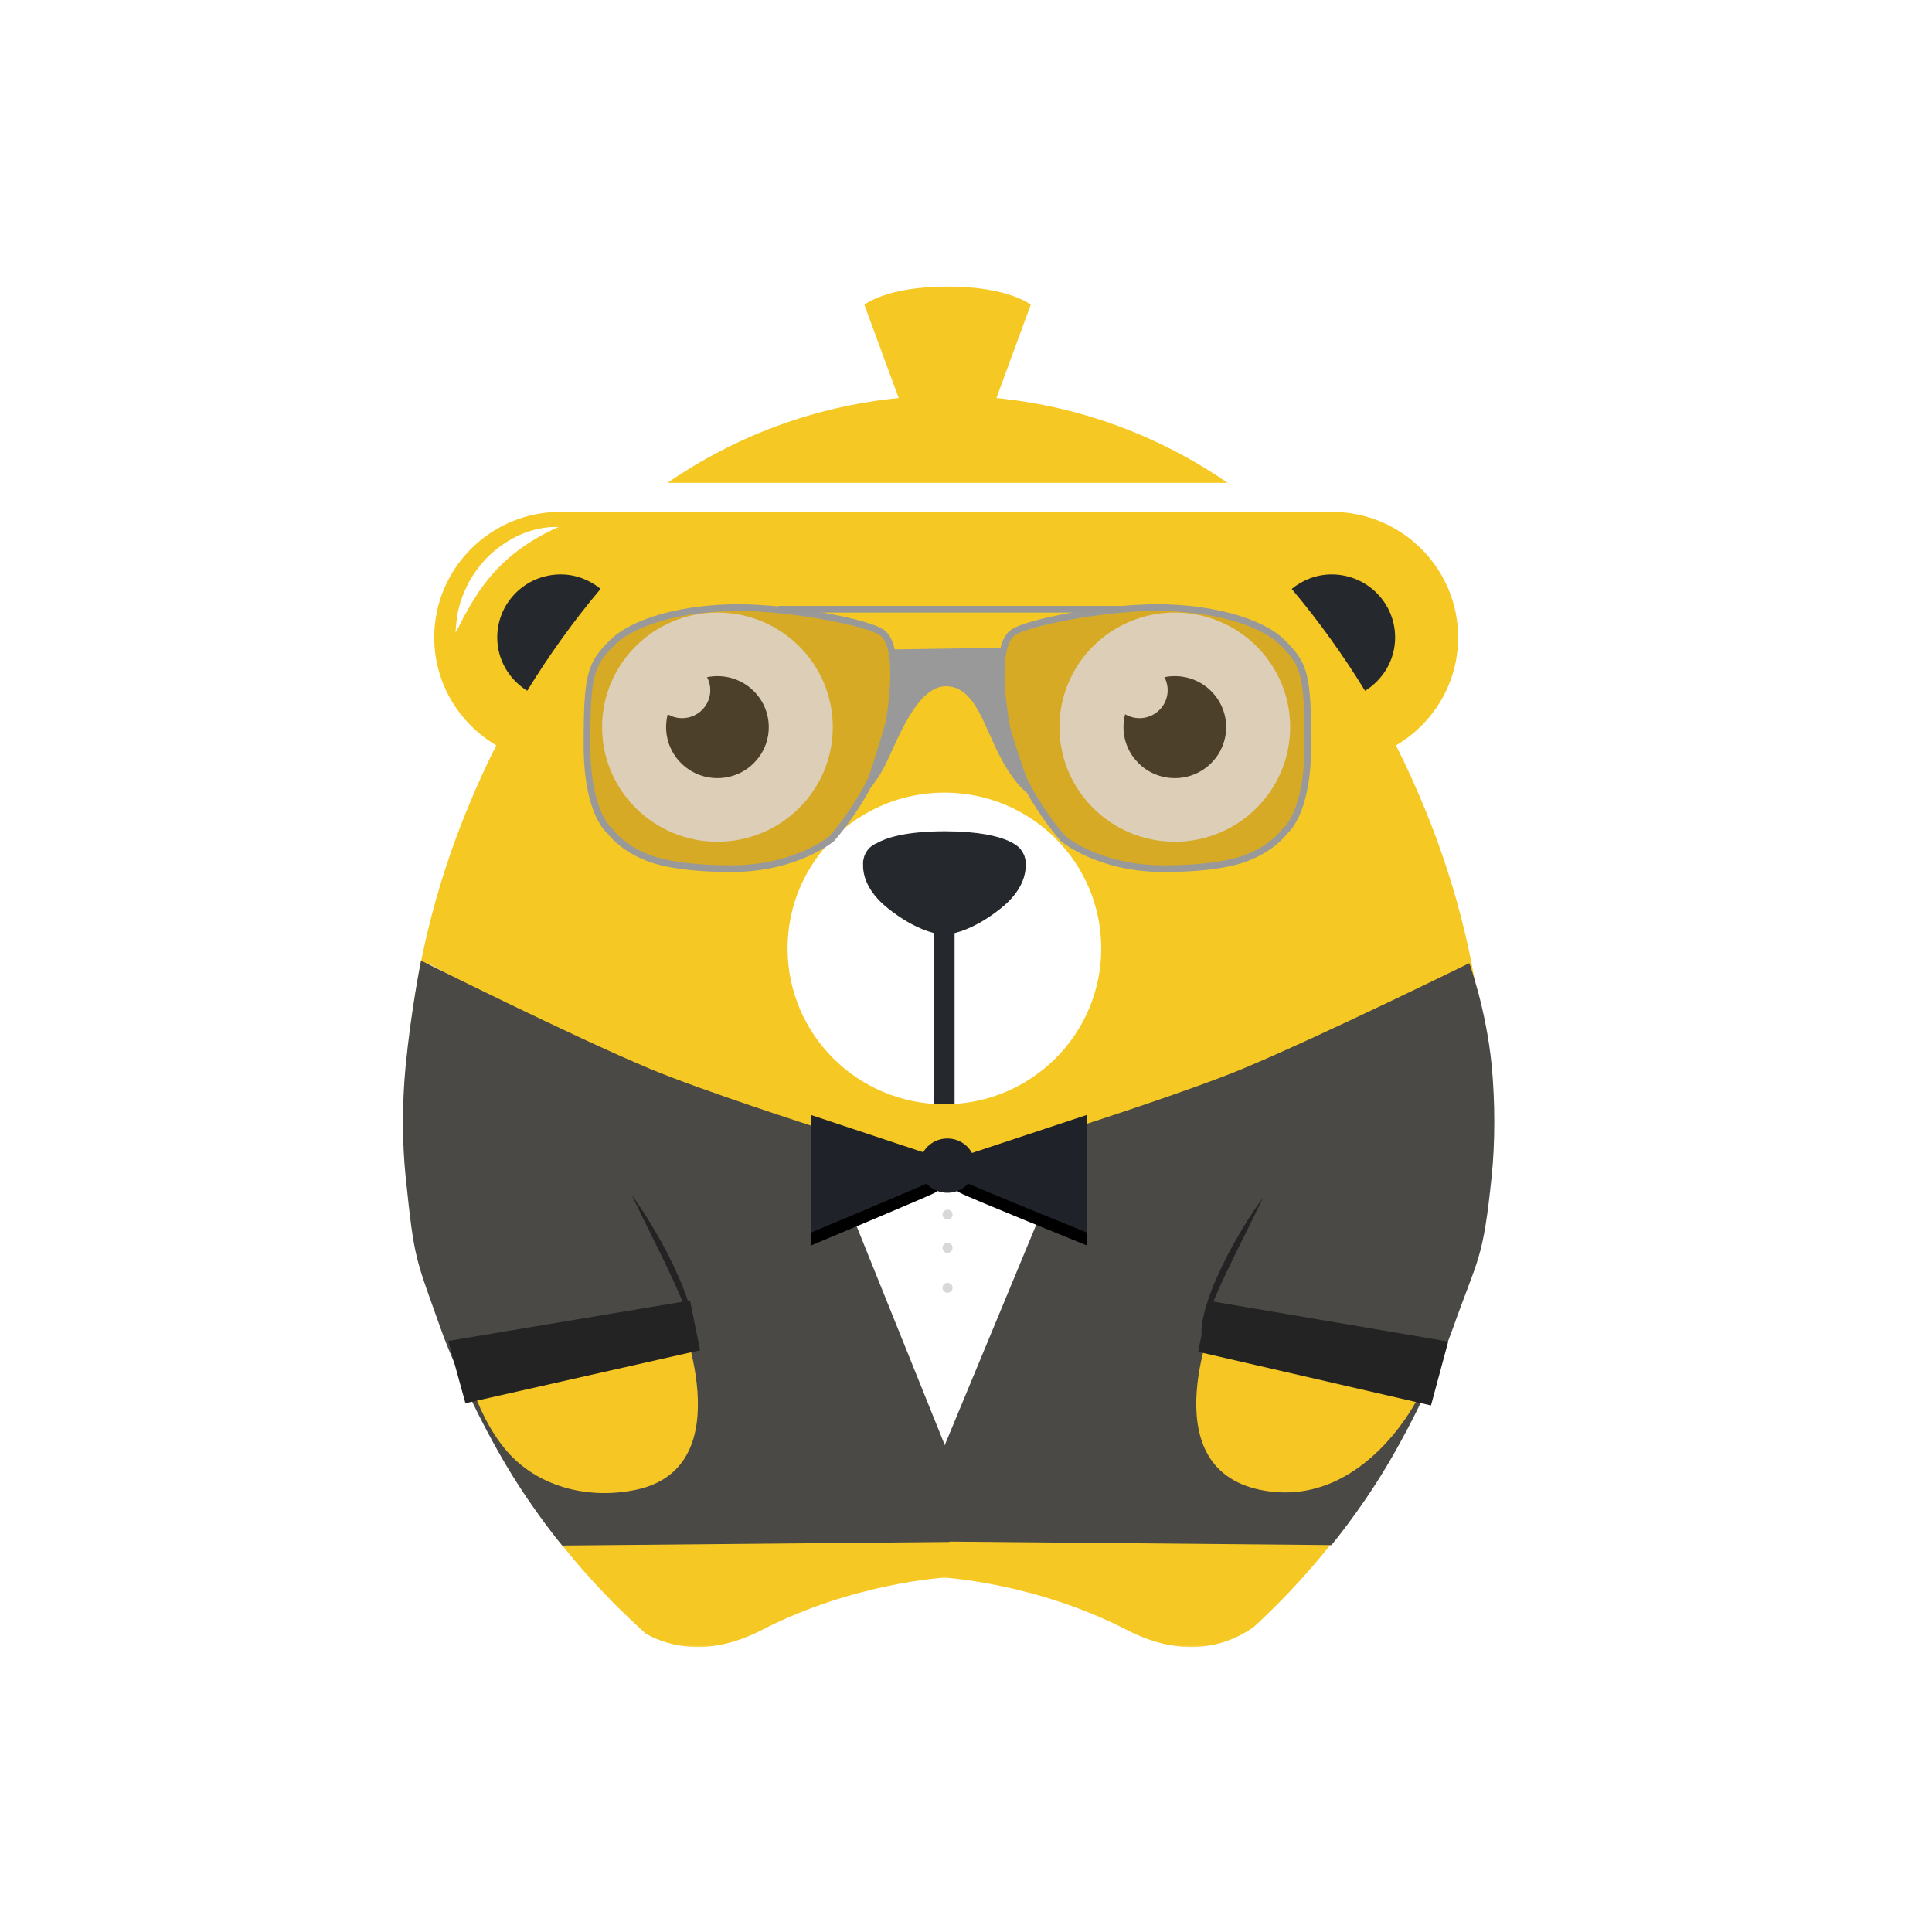 <?xml version="1.0" encoding="UTF-8" standalone="no"?>
<svg width="1200px" height="1200px" viewBox="0 0 1200 1200" version="1.1" xmlns="http://www.w3.org/2000/svg" xmlns:xlink="http://www.w3.org/1999/xlink">
    <!-- Generator: Sketch 42 (36781) - http://www.bohemiancoding.com/sketch -->
    <title>21</title>
    <desc>Created with Sketch.</desc>
    <defs>
        <polyline id="path-1" points="0 836.736 696.758 836.736 696.758 1.454 0 1.454"></polyline>
        <path d="M87.019,29.564 C87.019,29.564 87.814,38.177 94.408,41.598 C101.002,45.02 172.885,74.119 172.885,74.119 L172.885,1.129 L87.019,29.564 Z" id="path-3"></path>
        <filter x="-50%" y="-50%" width="200%" height="200%" filterUnits="objectBoundingBox" id="filter-4">
            <feOffset dx="0" dy="8" in="SourceAlpha" result="shadowOffsetOuter1"></feOffset>
            <feGaussianBlur stdDeviation="4" in="shadowOffsetOuter1" result="shadowBlurOuter1"></feGaussianBlur>
            <feColorMatrix values="0 0 0 0 0   0 0 0 0 0   0 0 0 0 0  0 0 0 0.203 0" type="matrix" in="shadowBlurOuter1"></feColorMatrix>
        </filter>
        <path d="M1.592,29.661 C1.592,29.661 5.888,39.07 10.76,41.598 C15.632,44.126 87.458,74.216 87.458,74.216 L87.458,1.129 L1.592,29.661 Z" id="path-5"></path>
        <filter x="-50%" y="-50%" width="200%" height="200%" filterUnits="objectBoundingBox" id="filter-6">
            <feOffset dx="0" dy="8" in="SourceAlpha" result="shadowOffsetOuter1"></feOffset>
            <feGaussianBlur stdDeviation="4" in="shadowOffsetOuter1" result="shadowBlurOuter1"></feGaussianBlur>
            <feColorMatrix values="0 0 0 0 0   0 0 0 0 0   0 0 0 0 0  0 0 0 0.203 0" type="matrix" in="shadowBlurOuter1"></feColorMatrix>
        </filter>
    </defs>
    <g id="Page-1" stroke="none" stroke-width="1" fill="none" fill-rule="evenodd">
        <g id="21">
            <g id="Group-9" transform="translate(250, 178)">
                <g id="Group-14" transform="translate(0, 8.264)">
                    <g id="Group-5" transform="translate(1.252, 0)">
                        <g id="Group-3" transform="translate(0.849, 0)">
                            <mask id="mask-2" fill="white">
                                <use xlink:href="#path-1"></use>
                            </mask>
                            <g id="Clip-2"></g>
                            <path d="M670.487,476.139 C666.536,419.69 653.418,365.804 632.758,315.756 C627.286,302.5 621.471,289.419 614.958,276.738 C638.038,263.153 653.561,238.232 653.561,209.647 C653.561,166.567 618.413,131.646 575.05,131.646 L96.132,131.646 C52.771,131.646 17.62,166.567 17.62,209.647 C17.62,238.21 33.121,263.115 56.173,276.706 C49.66,289.385 43.845,302.46 38.375,315.711 C17.702,365.769 4.581,419.67 0.628,476.133 C0.327,482.851 0,489.564 0,496.355 C0,545.152 7.988,592.068 22.533,636.025 C26.868,648.399 35.208,669.708 45.427,683.936 C46.543,685.396 47.596,686.822 48.867,688.357 L49.319,688.908 C53.851,694.322 59.345,700.116 65.956,705.866 C72.628,711.618 80.357,717.369 89.153,722.178 C97.847,726.961 107.992,730.824 118.002,732.105 C128.476,733.598 139.529,731.813 147.967,725.929 C156.567,720.192 162.717,710.149 166.276,698.794 C173.375,675.792 172.588,649.73 170.416,626.159 C168.038,602.395 163.703,580.309 159.4,561.543 C150.665,523.986 142.094,499.598 142.094,499.598 C142.094,499.598 152.331,523.307 163.723,560.402 C169.357,578.958 175.277,600.87 179.397,624.973 C183.204,649.027 186.274,675.526 180.07,702.612 C176.885,715.921 170.242,729.957 158.149,739.443 C146.043,749.09 130.909,752.073 117.315,752.4 C103.006,752.498 90.302,749.254 78.781,744.896 C77.377,744.358 76.181,743.663 74.817,743.091 C95.884,774.657 120.972,803.279 149.181,828.549 C164.228,836.768 188.747,842.841 221.227,826.086 C277.853,796.873 334.484,793.628 334.484,793.628 C334.484,793.628 391.113,796.873 447.739,826.086 C485.791,845.715 512.921,834.031 526.668,824.248 C552.857,800.096 576.279,773.04 596.123,743.357 C594.852,743.887 593.74,744.535 592.434,745.036 C580.911,749.395 568.209,752.64 553.898,752.542 C540.306,752.213 525.171,749.23 513.066,739.583 C500.973,730.097 494.329,716.061 491.145,702.753 C484.941,675.666 488.009,649.167 491.817,625.113 C495.936,601.012 501.858,579.098 507.49,560.542 C518.884,523.447 529.121,499.739 529.121,499.739 C529.121,499.739 520.55,524.126 511.815,561.683 C507.512,580.451 503.176,602.535 500.799,626.299 C498.626,649.872 497.837,675.932 504.938,698.934 C508.497,710.289 514.646,720.332 523.248,726.069 C531.686,731.953 542.739,733.738 553.213,732.248 C563.221,730.964 573.366,727.101 582.062,722.318 C590.858,717.509 598.584,711.76 605.256,706.006 C614.24,698.195 621.037,690.376 626.258,683.471 C634.404,671.96 641.327,656.056 645.951,643.885 C662.206,597.689 671.114,548.066 671.114,496.355 C671.114,489.566 670.787,482.856 670.487,476.139" id="Fill-1" fill="#F6C823" mask="url(#mask-2)"></path>
                        </g>
                        <path d="M266.006,265.369 C266.006,304.682 233.929,336.551 194.361,336.551 C154.793,336.551 122.718,304.682 122.718,265.369 C122.718,226.057 154.793,194.188 194.361,194.188 C233.929,194.188 266.006,226.057 266.006,265.369" id="Fill-4" fill="#FFFFFF"></path>
                        <path d="M226.245,265.369 C226.245,282.863 211.969,297.045 194.361,297.045 C176.753,297.045 162.479,282.863 162.479,265.369 C162.479,247.875 176.753,233.693 194.361,233.693 C211.969,233.693 226.245,247.875 226.245,265.369" id="Fill-5" fill="#25282C"></path>
                        <path d="M96.98,170.515 C75.227,170.515 57.592,188.036 57.592,209.647 C57.592,223.664 65.071,235.866 76.22,242.777 C89.85,220.537 105.059,199.367 121.79,179.486 C115.002,173.964 106.439,170.515 96.98,170.515" id="Fill-6" fill="#25282C"></path>
                        <path d="M575.899,170.515 C566.422,170.515 557.845,173.978 551.051,179.518 C567.776,199.399 582.98,220.567 596.608,242.806 C607.784,235.901 615.288,223.687 615.288,209.647 C615.288,188.036 597.653,170.515 575.899,170.515" id="Fill-7" fill="#25282C"></path>
                        <path d="M189.923,242.424 C189.923,252.028 182.088,259.815 172.421,259.815 C162.755,259.815 154.919,252.028 154.919,242.424 C154.919,232.82 162.755,225.035 172.421,225.035 C182.088,225.035 189.923,232.82 189.923,242.424" id="Fill-8" fill="#FFFFFF"></path>
                        <path d="M550.094,265.369 C550.094,304.682 518.017,336.551 478.449,336.551 C438.881,336.551 406.804,304.682 406.804,265.369 C406.804,226.057 438.881,194.188 478.449,194.188 C518.017,194.188 550.094,226.057 550.094,265.369" id="Fill-9" fill="#FFFFFF"></path>
                        <path d="M510.331,265.369 C510.331,282.863 496.057,297.045 478.449,297.045 C460.841,297.045 446.567,282.863 446.567,265.369 C446.567,247.875 460.841,233.693 478.449,233.693 C496.057,233.693 510.331,247.875 510.331,265.369" id="Fill-10" fill="#25282C"></path>
                        <path d="M474.011,242.424 C474.011,252.028 466.176,259.815 456.509,259.815 C446.843,259.815 439.007,252.028 439.007,242.424 C439.007,232.82 446.843,225.035 456.509,225.035 C466.176,225.035 474.011,232.82 474.011,242.424" id="Fill-11" fill="#FFFFFF"></path>
                        <path d="M432.744,402.815 C432.744,456.267 389.132,499.598 335.333,499.598 C281.533,499.598 237.92,456.267 237.92,402.815 C237.92,349.364 281.533,306.032 335.333,306.032 C389.132,306.032 432.744,349.364 432.744,402.815" id="Fill-12" fill="#FFFFFF"></path>
                        <path d="M329.01,499.282 C331.11,499.416 333.195,499.598 335.329,499.598 C337.463,499.598 339.552,499.416 341.653,499.282 L341.653,373.489 L329.01,373.489 L329.01,499.282" id="Fill-13" fill="#25282C"></path>
                        <path d="M385.874,349.971 C385.874,348.635 385.619,347.367 385.253,346.149 C385.095,345.55 384.967,345.196 384.967,345.196 L384.956,345.196 C384.5,344.004 383.883,342.905 383.127,341.902 L383.131,341.89 C383.131,341.89 377.407,330.17 335.909,330.056 L335.909,330.046 L335.621,330.05 L335.331,330.046 L335.331,330.056 C311.188,330.121 299.182,334.105 293.346,337.438 C289.822,338.841 287.056,341.664 285.707,345.196 L285.687,345.196 C285.687,345.196 285.536,345.611 285.362,346.305 C285.027,347.479 284.792,348.691 284.792,349.971 L284.824,350.308 C284.577,356.387 286.584,367.096 300.462,378.081 C314.119,388.887 324.605,392.415 330.372,393.585 C330.811,393.684 331.257,393.743 331.707,393.816 C333.973,394.182 335.323,394.18 335.323,394.18 L335.331,394.18 C335.331,394.18 336.674,394.18 338.935,393.818 C339.395,393.743 339.854,393.682 340.304,393.581 C346.077,392.407 356.555,388.871 370.191,378.081 C384.012,367.14 386.058,356.474 385.831,350.383 L385.874,349.971" id="Fill-14" fill="#25282C"></path>
                        <path d="M53.724,651.691 C53.724,651.691 48.518,644.967 42.784,633.594 C37.02,622.274 31.167,606.276 27.433,589.822 C23.635,573.369 21.826,556.582 21.46,543.978 C21.133,531.358 21.926,522.932 21.926,522.932 C21.926,522.932 22.549,524.969 23.408,528.543 C24.242,532.107 25.434,537.197 26.862,543.306 C29.608,555.499 32.911,571.696 36.67,587.724 C40.252,603.798 44.407,619.702 47.837,631.646 C49.583,637.642 51.036,642.636 52.054,646.133 C53.189,649.636 53.724,651.691 53.724,651.691" id="Fill-16" fill="#FFFFFF"></path>
                        <path d="M95.727,141.118 C95.727,141.118 89.865,143.348 82.222,147.907 C78.371,150.113 74.082,152.893 69.791,156.179 C65.468,159.419 61.22,163.267 57.314,167.418 C53.287,171.482 49.908,176.092 46.672,180.451 C43.765,185.014 40.94,189.293 38.888,193.254 C36.574,197.086 34.965,200.506 33.778,202.9 C32.559,205.287 31.725,206.647 31.725,206.647 C31.725,206.647 31.738,205.104 32.001,202.409 C32.414,199.763 32.396,195.743 33.821,191.275 C34.814,186.661 36.897,181.541 39.51,176.184 C42.343,170.934 46.041,165.674 50.417,160.96 C59.317,151.624 70.92,145.243 80.143,142.934 C89.372,140.432 95.727,141.118 95.727,141.118" id="Fill-17" fill="#FFFFFF"></path>
                        <path d="M649.692,742.493 C648.797,742.493 647.889,742.4 646.98,742.207 L574.008,726.642 L646.98,742.207 C647.889,742.4 648.797,742.493 649.692,742.493 C650.087,742.493 650.479,742.475 650.868,742.441 C656.377,741.937 661.189,737.936 662.407,732.296 L689.518,606.833 L662.407,732.296 C661.189,737.936 656.377,741.937 650.868,742.441 C650.479,742.475 650.087,742.493 649.692,742.493 M512.333,713.486 L493.921,709.558 L512.333,713.486" id="Fill-26" fill="#CECFCA"></path>
                        <path d="M574.008,726.642 L512.333,713.486 L574.008,726.642 M493.921,709.558 L459.555,702.229 L493.921,709.558" id="Fill-27" fill="#C5A433"></path>
                    </g>
                    <g id="Group-16" transform="translate(0, 410.1)">
                        <path d="M23.546,224.179 C16.373,202.957 10.69,172.732 6.2,142.647 C-3.352,78.651 16.307,2.209 16.307,2.209 C16.307,2.209 229.417,120.961 336.46,120.746 C443.952,120.53 662.28,2.209 662.28,2.209 C662.28,2.209 683.624,90.198 669.038,150.006 C663.987,170.716 662.048,192.432 656.653,210.199 C646.466,243.744 633.802,266.696 633.802,266.696 L500.132,252.344 C500.132,252.344 501.163,205.767 505.269,181.749 C510.291,152.368 522.416,117.939 522.416,117.939 C522.416,117.939 506.537,163.847 498.325,199.95 C493.463,221.327 490.187,266.046 490.187,266.046 C490.187,266.046 389.415,325.736 338.86,325.636 C288.305,325.537 186.983,265.449 186.983,265.449 C186.983,265.449 183.223,217.587 177.61,193.795 C169.974,161.427 150.255,106.195 150.255,106.195 C150.255,106.195 167.613,166.07 172.99,199.95 C176.197,220.155 175.762,259.934 175.762,259.934 L40.992,261.185 C40.992,261.185 31.63,248.099 23.546,224.179 Z" id="Path-164" fill="#FFFFFF"></path>
                        <path d="M418.802,103.681 C418.802,103.681 489.499,80.979 522.225,67.311 C570.776,47.035 662.631,1.85 662.631,1.85 C662.631,1.85 673.153,30.808 676.491,65.259 C678.695,88.007 678.659,113.455 676.491,134.367 C671.039,186.95 668.285,183.9 652.36,228.802 C644.391,251.271 627.599,287.202 610.727,315.231 C593.882,343.215 576.951,363.316 576.951,363.316 L336.479,361.097 L336.479,302 L418.802,103.681 Z" id="Path-165" fill="#4A4946"></path>
                        <path d="M82.614,103.947 C82.614,103.947 153.312,81.245 186.038,67.577 C234.588,47.301 328.465,0.294 328.465,0.294 C328.465,0.294 334.703,31.393 338.041,65.844 C340.246,88.592 340.21,113.392 338.041,134.304 C332.59,186.887 332.098,184.166 316.173,229.068 C308.204,251.537 291.412,287.468 274.539,315.497 C257.695,343.481 240.763,363.581 240.763,363.581 L0.291,361.363 L2.98,301.624 L82.614,103.947 Z" id="Path-165" fill="#4A4946" transform="translate(169.986, 181.938) scale(-1, 1) translate(-169.986, -181.938) "></path>
                        <g id="Group" transform="translate(252.083, 95.037)">
                            <g id="Path-166">
                                <use fill="black" fill-opacity="1" filter="url(#filter-4)" xlink:href="#path-3"></use>
                                <use fill="#1F2228" fill-rule="evenodd" xlink:href="#path-3"></use>
                            </g>
                            <g id="Path-166" transform="translate(44.525, 37.672) scale(-1, 1) translate(-44.525, -37.672) ">
                                <use fill="black" fill-opacity="1" filter="url(#filter-6)" xlink:href="#path-5"></use>
                                <use fill="#1F2228" fill-rule="evenodd" xlink:href="#path-5"></use>
                            </g>
                            <ellipse id="Oval" fill="#1F2228" cx="86.349" cy="32.6" rx="17.27" ry="16.862"></ellipse>
                        </g>
                        <ellipse id="Oval-2" fill="#D8D8D8" cx="338.542" cy="158.05" rx="3.125" ry="3.099"></ellipse>
                        <ellipse id="Oval-2" fill="#D8D8D8" cx="338.542" cy="178.71" rx="3.125" ry="3.099"></ellipse>
                        <ellipse id="Oval-2" fill="#D8D8D8" cx="338.542" cy="203.502" rx="3.125" ry="3.099"></ellipse>
                        <g id="Group-5" transform="translate(459.928, 128.129)">
                            <path d="M37.575,205.021 C37.575,205.021 9.545,103.156 80.322,98.879 C121.141,96.412 148.251,125.726 163.047,155.078 C173.906,176.619 177.675,200.412 177.675,200.412 L37.575,205.021 Z" id="Path-1628" fill="#F6C724" transform="translate(104.887, 151.877) scale(-1, 1) rotate(172) translate(-104.887, -151.877) "></path>
                            <g id="Group-4" transform="translate(96.871, 75.099) scale(-1, 1) translate(-96.871, -75.099) translate(1.038, 0.722)" fill="#242323">
                                <path d="M164.776,8.49 C164.776,8.49 164.673,14.635 164.522,23.849 C164.465,26.153 164.402,28.649 164.337,31.289 C164.274,33.929 164.205,36.712 164.134,39.592 C164.071,42.471 164.011,45.447 163.945,48.471 C163.903,51.494 163.857,54.566 163.811,57.637 C163.803,60.709 163.794,63.78 163.786,66.803 C163.837,69.827 163.886,72.802 163.934,75.681 C164.065,78.561 164.194,81.344 164.314,83.983 C164.422,86.623 164.828,89.117 164.99,91.42 C165.224,93.723 165.764,95.833 166.038,97.704 C166.389,99.575 167.112,101.202 167.477,102.545 C167.608,103.217 167.982,103.814 168.339,104.334 C168.667,104.853 168.947,105.295 169.176,105.653 C169.63,106.371 169.869,106.754 169.869,106.754 C169.869,106.754 169.552,106.372 168.953,105.658 C168.656,105.3 168.285,104.859 167.851,104.34 C167.391,103.821 166.895,103.225 166.629,102.554 C166.024,101.212 165.022,99.584 164.397,97.714 C163.843,95.843 163.023,93.733 162.547,91.429 C162.096,89.126 161.447,86.63 161.148,83.99 C160.831,81.35 160.345,78.566 160.22,75.685 C160.034,72.805 159.74,69.829 159.746,66.805 C159.72,63.781 159.697,60.708 159.672,57.636 C159.766,54.564 159.857,51.492 159.949,48.468 C160.143,45.444 160.337,42.468 160.52,39.588 C160.788,36.708 161.048,33.925 161.296,31.285 C161.613,28.645 161.913,26.149 162.19,23.846 C163.406,14.631 164.776,8.49 164.776,8.49 L131.721,4.528" id="Fill-84" transform="translate(150.795, 55.641) scale(-1, 1) rotate(25) translate(-150.795, -55.641) "></path>
                                <polygon id="Path-1630" transform="translate(81.123, 115.384) rotate(85) translate(-81.123, -115.384) " points="54.751 41.795 86.911 38.305 107.496 185.253 67 192.463"></polygon>
                            </g>
                        </g>
                        <g id="Group-5" transform="translate(108.766, 242.509) scale(-1, 1) translate(-108.766, -242.509) translate(25.432, 142.307)">
                            <path d="M13.003,190.772 C13.003,190.772 -14.312,88.148 54.661,83.839 C86.215,81.868 115.247,95.278 130.4,118.853 C148.369,146.809 149.465,185.897 149.465,185.897 L13.003,190.772 Z" id="Path-1628" fill="#F6C724" transform="translate(78.566, 137.21) scale(-1, 1) rotate(172) translate(-78.566, -137.21) "></path>
                            <g id="Group-4" transform="translate(83.867, 67.873) scale(-1, 1) translate(-83.867, -67.873) translate(1.575, 0.727)" fill="#242323">
                                <path d="M137.427,-1.64 C137.427,-1.64 137.327,4.551 137.179,13.834 C137.124,16.155 137.063,18.67 136.999,21.329 C136.937,23.988 136.871,26.793 136.801,29.694 C136.74,32.595 136.681,35.593 136.617,38.639 C136.576,41.685 136.531,44.779 136.487,47.874 C136.478,50.968 136.47,54.062 136.462,57.108 C136.512,60.154 136.559,63.151 136.606,66.052 C136.734,68.953 136.86,71.757 136.976,74.416 C137.082,77.075 137.477,79.587 137.636,81.908 C137.864,84.228 138.39,86.353 138.657,88.239 C138.999,90.123 139.703,91.763 140.059,93.116 C140.187,93.793 140.551,94.394 140.899,94.918 C141.219,95.441 141.492,95.886 141.714,96.247 C142.157,96.97 142.39,97.356 142.39,97.356 C142.39,97.356 142.082,96.972 141.497,96.251 C141.208,95.891 140.846,95.447 140.423,94.924 C139.975,94.402 139.491,93.801 139.233,93.124 C138.643,91.773 137.666,90.133 137.057,88.248 C136.517,86.364 135.719,84.238 135.254,81.917 C134.815,79.597 134.183,77.082 133.891,74.423 C133.582,71.763 133.109,68.958 132.987,66.056 C132.806,63.155 132.519,60.156 132.525,57.11 C132.5,54.063 132.478,50.968 132.453,47.873 C132.544,44.778 132.633,41.683 132.723,38.636 C132.912,35.59 133.101,32.591 133.279,29.69 C133.54,26.789 133.794,23.984 134.036,21.325 C134.344,18.666 134.637,16.151 134.906,13.831 C136.092,4.547 137.427,-1.64 137.427,-1.64" id="Fill-84" transform="translate(137.422, 47.858) scale(-1, 1) rotate(25) translate(-137.422, -47.858) "></path>
                                <polygon id="Path-1630" transform="translate(81.033, 100.429) rotate(85) translate(-81.033, -100.429) " points="55.332 26.291 86.673 22.776 106.733 170.817 67.269 178.082"></polygon>
                            </g>
                        </g>
                    </g>
                </g>
                <g id="Group-15" transform="translate(114.583, 198.337)">
                    <path d="M15.625,22.871 C29.167,9.356 60.417,1.04 93.75,1.04 C127.083,1.04 175,10.396 183.333,16.633 C191.667,22.871 192.708,44.702 186.458,79.009 C180.208,113.315 152.083,144.503 152.083,144.503 C152.083,144.503 130.208,163.215 89.583,163.215 C48.958,163.215 35.526,155.394 35.526,155.394 C28.562,152.824 18.886,146.251 14.57,140.192 C14.57,140.192 1.20896934e-13,129.948 1.17870513e-13,86.286 C1.17870513e-13,42.623 2.083,36.386 15.625,22.871 Z" id="Path-14" stroke="#999999" stroke-width="4.147" fill-opacity="0.337" fill="#9C6E2B"></path>
                    <path d="M272.917,22.871 C286.458,9.356 317.708,1.04 351.042,1.04 C384.375,1.04 432.292,10.396 440.625,16.633 C448.958,22.871 450,44.702 443.75,79.009 C437.5,113.315 409.375,144.503 409.375,144.503 C409.375,144.503 387.5,163.215 346.875,163.215 C306.25,163.215 292.818,155.394 292.818,155.394 C285.854,152.824 276.177,146.251 271.862,140.192 C271.862,140.192 257.292,129.948 257.292,86.286 C257.292,42.623 259.375,36.386 272.917,22.871 Z" id="Path-14" stroke="#999999" stroke-width="4.147" fill-opacity="0.337" fill="#9C6E2B" transform="translate(352.53, 82.127) scale(-1, 1) translate(-352.53, -82.127) "></path>
                    <path d="M118.75,2.066 L331.771,2.066" id="Path-15" stroke="#979797" stroke-width="4.147"></path>
                    <path d="M170.833,118.513 C170.833,118.513 178.8,112.054 185.816,97.721 C192.831,83.388 204.927,49.9 222.917,49.9 C241.445,49.9 246.695,75.661 257.624,95.642 C268.553,115.623 277.083,118.513 277.083,118.513 C277.083,118.513 264.318,82.993 260.018,65.494 C255.717,47.995 257.624,25.99 257.624,25.99 L189.406,27.029 C189.406,27.029 189.381,56.349 185.816,70.692 C182.25,85.035 170.833,118.513 170.833,118.513 Z" id="Path-16" fill="#999999"></path>
                </g>
                <path d="M164.583,121.895 L512.5,121.895 C470.84,93.262 421.912,74.455 368.895,69.251 L390.198,11.294 C390.198,11.294 376.639,0 338.543,0 C300.446,0 286.885,11.294 286.885,11.294 L308.19,69.251 C255.174,74.455 206.243,93.262 164.583,121.895" id="Fill-9" fill="#F6C823"></path>
            </g>
        </g>
    </g>
</svg>
